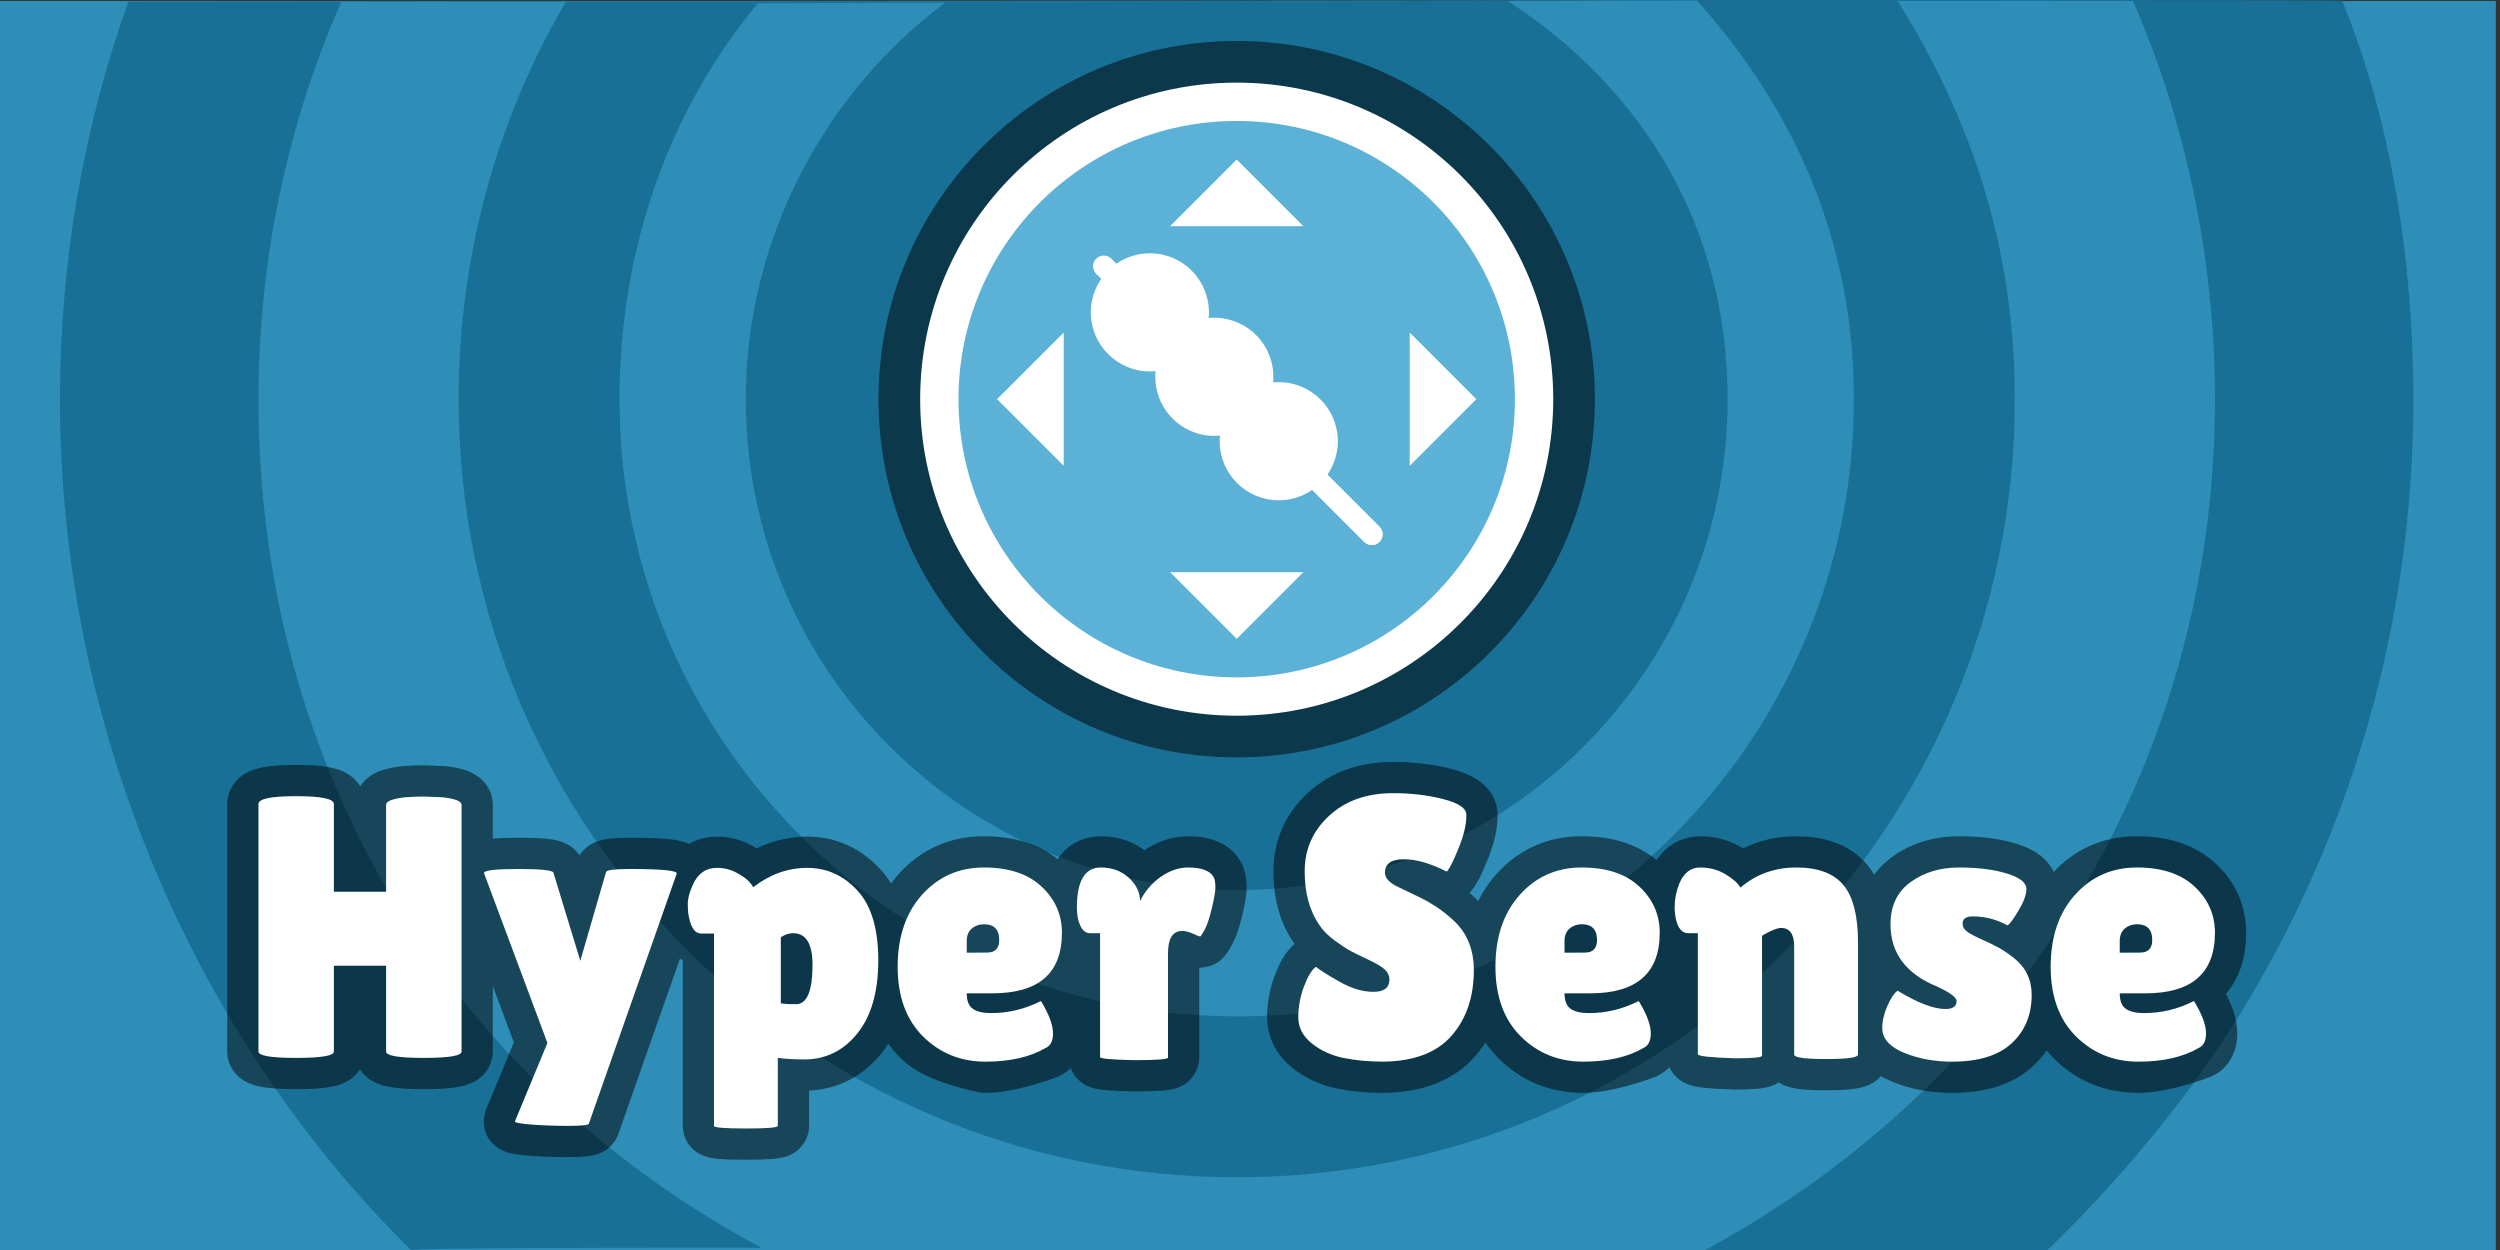 <svg xmlns="http://www.w3.org/2000/svg" xmlns:xlink="http://www.w3.org/1999/xlink" width="600px" height="300px" viewBox="0 0 600 300" version="1.1">
<rect x="0" y="0" width="600" height="300" fill="#333333" stroke="none"/>
<g id="surface1">
<path style=" stroke:none;fill-rule:nonzero;fill:rgb(18.039%,55.686%,72.157%);fill-opacity:1;" d="M 0 300.238 L 0 0.238 L 599 0.238 L 599 300.238 Z M 0 300.238 "/>
<path style=" stroke:none;fill-rule:nonzero;fill:rgb(9.804%,43.922%,58.824%);fill-opacity:1;" d="M 14.398 95.801 C 14.398 62.438 20.184 30.094 30.809 0.379 C 39.223 0.449 560.152 -0.344 562.113 0.18 C 573.996 29.051 579.215 63.109 579.215 95.801 C 579.215 149.566 564.191 199.82 538.113 242.598 C 525.551 263.203 508.426 283.574 491.18 300.262 C 489.738 300.582 117.34 298.52 98.602 299.969 C 46.625 248.75 14.398 174.539 14.398 95.801 Z M 14.398 95.801 "/>
<path style=" stroke:none;fill-rule:nonzero;fill:rgb(18.039%,55.686%,72.157%);fill-opacity:1;" d="M 62.031 95.801 C 62.031 62.105 69.129 29.402 81.91 0.434 C 117.945 0.434 508.426 0.18 511.895 0.199 C 524.559 29.051 531.586 62.273 531.586 95.801 C 531.586 185.594 482.18 261.109 408.121 300.602 C 377.082 300.602 195.5 299.602 182.996 299.602 C 108.938 260.109 62.031 185.594 62.031 95.801 Z M 62.031 95.801 "/>
<path style=" stroke:none;fill-rule:nonzero;fill:rgb(9.804%,43.922%,58.824%);fill-opacity:1;" d="M 110.062 95.801 C 110.062 61.238 119.453 28.199 135.82 0.434 C 153.883 0.434 429.582 0.102 455.371 0.102 C 473.234 28.738 483.555 59.562 483.555 95.801 C 483.555 198.938 399.945 282.547 296.809 282.547 C 193.672 282.547 110.062 198.938 110.062 95.801 Z M 110.062 95.801 "/>
<path style=" stroke:none;fill-rule:nonzero;fill:rgb(18.039%,55.686%,72.157%);fill-opacity:1;" d="M 148.684 95.801 C 148.684 59.789 160.535 26.441 181.902 0.77 C 184.273 0.77 397.512 0.102 407.262 0.102 C 430.688 26.301 444.934 57.887 444.934 95.801 C 444.934 177.609 378.617 243.926 296.809 243.926 C 215 243.926 148.684 177.609 148.684 95.801 Z M 148.684 95.801 "/>
<path style=" stroke:none;fill-rule:nonzero;fill:rgb(9.804%,43.922%,58.824%);fill-opacity:1;" d="M 178.988 95.801 C 178.988 57.066 198.18 21.945 227.035 0.473 C 260.598 0.645 350.379 0.117 361.824 0.207 C 394.207 21.203 414.629 54.332 414.629 95.801 C 414.629 160.871 361.879 213.621 296.809 213.621 C 231.738 213.621 178.988 160.871 178.988 95.801 Z M 178.988 95.801 "/>
<path style=" stroke:none;fill-rule:nonzero;fill:rgb(0%,0%,0%);fill-opacity:0.502;" d="M 210.84 95.801 C 210.84 48.32 249.328 9.832 296.809 9.832 C 344.285 9.832 382.777 48.32 382.777 95.801 C 382.777 143.281 344.285 181.77 296.809 181.77 C 249.328 181.77 210.84 143.281 210.84 95.801 Z M 210.84 95.801 "/>
<path style=" stroke:none;fill-rule:nonzero;fill:rgb(100%,100%,100%);fill-opacity:1;" d="M 220.84 95.801 C 220.84 53.844 254.852 19.832 296.809 19.832 C 338.766 19.832 372.777 53.844 372.777 95.801 C 372.777 137.758 338.766 171.77 296.809 171.77 C 254.852 171.77 220.84 137.758 220.84 95.801 Z M 220.84 95.801 "/>
<path style=" stroke:none;fill-rule:nonzero;fill:rgb(36.078%,69.412%,83.922%);fill-opacity:1;" d="M 230.039 95.801 C 230.039 58.926 259.934 29.031 296.809 29.031 C 333.684 29.031 363.578 58.926 363.578 95.801 C 363.578 132.676 333.684 162.57 296.809 162.57 C 259.934 162.57 230.039 132.676 230.039 95.801 Z M 230.039 95.801 "/>
<path style=" stroke:none;fill-rule:nonzero;fill:rgb(100%,100%,100%);fill-opacity:1;" d="M 329.242 130.812 C 328.582 130.812 327.922 130.559 327.418 130.059 L 263.09 65.73 C 262.086 64.723 262.086 63.09 263.09 62.086 C 264.098 61.078 265.73 61.078 266.734 62.086 L 331.062 126.41 C 332.07 127.418 332.07 129.051 331.062 130.055 C 330.559 130.559 329.898 130.812 329.242 130.812 Z M 329.242 130.812 "/>
<path style=" stroke:none;fill-rule:nonzero;fill:rgb(100%,100%,100%);fill-opacity:1;" d="M 290.148 74.965 C 290.148 82.793 283.801 89.141 275.973 89.141 C 268.145 89.141 261.797 82.793 261.797 74.965 C 261.797 67.137 268.145 60.793 275.973 60.793 C 283.801 60.793 290.148 67.137 290.148 74.965 Z M 290.148 74.965 "/>
<path style=" stroke:none;fill-rule:nonzero;fill:rgb(100%,100%,100%);fill-opacity:1;" d="M 288.184 104.23 C 280.562 102.43 275.848 94.797 277.645 87.176 C 279.445 79.559 287.078 74.84 294.699 76.641 C 302.316 78.438 307.035 86.074 305.238 93.691 C 303.438 101.312 295.801 106.027 288.184 104.23 Z M 288.184 104.23 "/>
<path style=" stroke:none;fill-rule:nonzero;fill:rgb(100%,100%,100%);fill-opacity:1;" d="M 321.078 105.895 C 321.078 113.723 314.73 120.07 306.902 120.07 C 299.074 120.07 292.727 113.723 292.727 105.895 C 292.727 98.066 299.074 91.719 306.902 91.719 C 314.73 91.719 321.078 98.066 321.078 105.895 Z M 321.078 105.895 "/>
<path style=" stroke:none;fill-rule:nonzero;fill:rgb(100%,100%,100%);fill-opacity:1;" d="M 329.242 130.812 C 328.582 130.812 327.922 130.559 327.418 130.059 L 311.633 114.27 C 310.625 113.266 310.625 111.633 311.633 110.625 C 312.641 109.621 314.27 109.621 315.277 110.625 L 331.062 126.414 C 332.07 127.418 332.07 129.055 331.062 130.059 C 330.559 130.559 329.898 130.812 329.242 130.812 Z M 329.242 130.812 "/>
<path style="fill-rule:nonzero;fill:rgb(100%,100%,100%);fill-opacity:1;stroke-width:1.5;stroke-linecap:butt;stroke-linejoin:miter;stroke:rgb(100%,100%,100%);stroke-opacity:1;stroke-miterlimit:10;" d="M 210.957 152.781 L 217.145 146.593 L 217.145 158.968 Z M 210.957 152.781 " transform="matrix(2,0,0,2,-180.5,-209.761)"/>
<path style="fill-rule:nonzero;fill:rgb(100%,100%,100%);fill-opacity:1;stroke-width:1.5;stroke-linecap:butt;stroke-linejoin:miter;stroke:rgb(100%,100%,100%);stroke-opacity:1;stroke-miterlimit:10;" d="M 244.842 131.271 L 232.467 131.271 L 238.654 125.084 Z M 244.842 131.271 " transform="matrix(2,0,0,2,-180.5,-209.761)"/>
<path style="fill-rule:nonzero;fill:rgb(100%,100%,100%);fill-opacity:1;stroke-width:1.5;stroke-linecap:butt;stroke-linejoin:miter;stroke:rgb(100%,100%,100%);stroke-opacity:1;stroke-miterlimit:10;" d="M 266.35 152.781 L 260.164 158.968 L 260.164 146.593 Z M 266.35 152.781 " transform="matrix(2,0,0,2,-180.5,-209.761)"/>
<path style="fill-rule:nonzero;fill:rgb(100%,100%,100%);fill-opacity:1;stroke-width:1.5;stroke-linecap:butt;stroke-linejoin:miter;stroke:rgb(100%,100%,100%);stroke-opacity:1;stroke-miterlimit:10;" d="M 232.467 174.291 L 244.842 174.291 L 238.654 180.478 Z M 232.467 174.291 " transform="matrix(2,0,0,2,-180.5,-209.761)"/>
<path style="fill:none;stroke-width:7.5;stroke-linecap:square;stroke-linejoin:miter;stroke:rgb(0%,0%,0%);stroke-opacity:0.506;stroke-miterlimit:10;" d="M 145.637 231.064 C 145.637 231.574 144.127 231.83 141.105 231.83 C 138.09 231.83 136.582 231.574 136.582 231.064 L 136.582 220.765 L 130.312 220.765 L 130.312 231.064 C 130.312 231.574 128.805 231.83 125.789 231.83 C 122.773 231.83 121.266 231.574 121.266 231.064 L 121.266 201.359 C 121.266 200.734 122.773 200.421 125.789 200.421 C 128.805 200.421 130.312 200.734 130.312 201.359 L 130.312 211.89 L 136.582 211.89 L 136.582 201.449 C 136.582 201.033 137.33 200.736 138.826 200.556 C 139.602 200.496 140.363 200.466 141.113 200.466 L 143.395 200.556 C 144.889 200.736 145.637 201.033 145.637 201.449 Z M 148.328 209.648 C 148.328 209.322 149.693 209.16 152.424 209.16 C 155.158 209.16 156.572 209.306 156.662 209.603 L 159.887 220.179 L 162.979 209.511 C 163.098 209.277 164.023 209.16 165.754 209.16 C 169.729 209.16 171.627 209.353 171.447 209.738 L 160.914 239.713 C 160.885 239.892 160.07 239.984 158.469 239.984 C 156.873 239.984 155.389 239.931 154.014 239.826 C 152.643 239.72 151.986 239.593 152.041 239.443 L 155.941 230.037 Z M 183.588 239.984 C 183.588 240.193 182.311 240.298 179.754 240.298 C 177.205 240.298 175.93 240.193 175.93 239.984 L 175.93 216.908 L 174.406 216.908 C 173.686 216.908 173.191 216.252 172.92 214.935 C 172.83 214.521 172.785 213.986 172.785 213.33 C 172.785 212.67 172.996 211.892 173.416 210.998 C 174.016 209.683 174.971 209.025 176.281 209.025 C 177.152 209.025 177.951 209.228 178.682 209.632 C 179.412 210.033 179.92 210.406 180.205 210.75 C 180.49 211.089 180.633 211.291 180.633 211.349 C 182.633 209.8 184.799 209.025 187.129 209.025 C 189.459 209.025 191.459 209.927 193.129 211.732 C 194.805 213.539 195.643 216.332 195.643 220.111 C 195.643 223.892 194.805 226.82 193.129 228.896 C 191.459 230.972 189.34 232.009 186.768 232.009 C 185.604 232.009 184.543 231.949 183.588 231.83 Z M 185.426 216.863 C 184.916 216.863 184.424 217.029 183.947 217.359 L 183.947 225.289 C 184.453 225.347 184.863 225.379 185.178 225.379 C 185.494 225.379 185.74 225.379 185.92 225.379 C 187.141 225.257 190.252 223.689 190.252 220.673 C 190.252 218.134 186.977 216.863 185.426 216.863 Z M 201.014 229.255 C 198.982 227.236 197.969 224.443 197.969 220.877 C 197.969 217.306 198.945 214.431 200.9 212.25 C 202.861 210.07 205.334 208.98 208.32 208.98 C 211.307 208.98 213.611 209.742 215.236 211.267 C 216.867 212.789 217.682 214.638 217.682 216.818 C 217.682 221.66 214.904 224.08 209.348 224.08 L 206.258 224.08 C 206.258 224.976 206.502 225.595 206.992 225.941 C 207.488 226.281 208.215 226.451 209.176 226.451 C 211.266 226.451 213.252 225.972 215.131 225.017 C 215.162 224.988 215.297 225.197 215.537 225.648 C 216.252 226.933 216.609 228.015 216.609 228.896 C 216.609 229.777 216.326 230.351 215.762 230.621 C 215.762 230.621 211.455 232.279 208.5 232.279 C 208.5 232.279 203.049 231.271 201.014 229.255 Z M 210.158 217.673 C 210.158 216.42 209.545 215.791 208.32 215.791 C 207.756 215.791 207.27 215.963 206.865 216.308 C 206.459 216.648 206.258 217.146 206.258 217.8 L 206.258 219.197 L 208.68 219.197 C 209.666 219.197 210.158 218.689 210.158 217.673 Z M 230.41 231.785 C 230.41 231.994 229.051 232.099 226.33 232.099 C 223.615 232.039 222.258 231.92 222.258 231.74 L 222.258 216.863 L 221.049 216.863 C 220.568 216.863 220.186 216.574 219.902 215.994 C 219.617 215.408 219.475 214.683 219.475 213.818 C 219.475 210.593 220.432 208.98 222.348 208.98 C 223.691 208.98 224.812 209.39 225.707 210.211 C 226.604 211.031 227.051 211.963 227.051 213.007 C 227.676 211.783 228.518 210.804 229.578 210.076 C 230.639 209.345 231.721 208.98 232.826 208.98 C 234.562 208.98 235.609 209.427 235.969 210.322 C 236.055 210.562 236.098 210.916 236.098 211.38 C 236.098 211.839 235.955 212.668 235.67 213.863 C 235.389 215.058 235.1 215.925 234.799 216.466 C 234.5 217.002 234.318 217.269 234.26 217.269 C 234.205 217.269 233.93 217.156 233.434 216.931 C 232.939 216.707 232.498 216.593 232.113 216.593 C 230.979 216.593 230.41 217.492 230.41 219.287 Z M 248.154 220.9 C 248.719 221.345 249.697 221.957 251.086 222.738 C 252.477 223.513 253.807 223.9 255.078 223.9 C 256.348 223.9 256.982 223.408 256.982 222.421 C 256.982 221.972 256.803 221.578 256.443 221.238 C 256.082 220.892 255.426 220.498 254.471 220.052 C 253.514 219.601 252.797 219.25 252.316 218.994 C 251.842 218.74 251.207 218.322 250.412 217.742 C 249.621 217.156 249.02 216.55 248.604 215.925 C 247.408 214.22 246.811 212.054 246.811 209.429 C 246.811 206.798 247.789 204.582 249.744 202.775 C 251.699 200.966 254.26 200.06 257.426 200.06 C 259.576 200.06 261.561 200.293 263.381 200.757 C 265.207 201.218 266.15 201.824 266.209 202.574 C 266.209 202.664 266.209 202.752 266.209 202.836 C 266.209 203.886 265.879 205.211 265.219 206.812 C 264.564 208.408 264.104 209.293 263.84 209.466 C 261.924 208.482 260.211 207.99 258.701 207.99 C 257.195 207.99 256.443 208.527 256.443 209.603 C 256.443 210.263 256.996 210.845 258.1 211.349 C 258.34 211.47 258.684 211.634 259.129 211.845 C 259.578 212.054 260.094 212.302 260.674 212.588 C 261.258 212.869 261.887 213.226 262.557 213.66 C 263.23 214.095 263.957 214.671 264.732 215.386 C 266.316 216.88 267.109 218.851 267.109 221.296 C 267.109 224.492 266.227 227.109 264.461 229.144 C 262.701 231.173 259.982 232.218 256.309 232.279 C 254.518 232.279 252.896 232.129 251.447 231.83 C 249.996 231.529 248.734 230.947 247.658 230.082 C 246.584 229.216 246.045 228.171 246.045 226.945 C 246.045 225.72 246.268 224.504 246.713 223.293 C 247.164 222.082 247.643 221.285 248.154 220.9 Z M 280.234 232.279 C 277.279 232.279 274.783 231.271 272.748 229.255 C 270.719 227.236 269.703 224.443 269.703 220.877 C 269.703 217.306 270.68 214.431 272.635 212.25 C 274.596 210.07 277.068 208.98 280.055 208.98 C 283.041 208.98 285.346 209.742 286.971 211.267 C 288.602 212.789 289.416 214.638 289.416 216.818 C 289.416 221.66 286.639 224.08 281.082 224.08 L 277.992 224.08 C 277.992 224.976 278.236 225.595 278.727 225.941 C 279.223 226.281 279.949 226.451 280.91 226.451 C 283 226.451 284.986 225.972 286.865 225.017 C 286.896 224.988 287.031 225.197 287.271 225.648 C 287.986 226.933 288.344 228.015 288.344 228.896 C 288.344 229.777 288.061 230.351 287.496 230.621 C 287.496 230.621 283.189 232.279 280.234 232.279 Z M 281.893 217.673 C 281.893 216.42 281.279 215.791 280.055 215.791 C 279.49 215.791 279.004 215.963 278.6 216.308 C 278.193 216.648 277.992 217.146 277.992 217.8 L 277.992 219.197 L 280.414 219.197 C 281.4 219.197 281.893 218.689 281.893 217.673 Z M 301.695 231.558 C 301.695 231.769 300.621 231.875 298.471 231.875 C 295.484 231.785 293.992 231.619 293.992 231.379 L 293.992 216.863 L 292.82 216.863 C 292.047 216.863 291.539 216.207 291.299 214.89 C 291.238 214.505 291.209 214.119 291.209 213.728 C 291.209 212.802 291.389 211.879 291.748 210.953 C 292.289 209.636 293.127 208.98 294.262 208.98 C 295.396 208.98 296.412 209.25 297.307 209.791 C 298.203 210.326 298.801 210.861 299.1 211.394 C 300.98 209.785 303.219 208.98 305.814 208.98 C 308.414 208.98 310.297 209.683 311.463 211.088 C 312.627 212.488 313.211 214.787 313.211 217.982 L 313.211 231.423 C 313.211 231.785 311.932 231.964 309.377 231.964 C 306.826 231.964 305.551 231.785 305.551 231.423 L 305.551 218.476 C 305.551 216.982 305.029 216.234 303.982 216.234 C 303.684 216.234 303.264 216.361 302.723 216.617 C 302.188 216.871 301.846 217.058 301.695 217.179 Z M 317.959 223.765 C 320.379 225.23 322.293 225.963 323.697 225.963 C 324.594 225.963 325.041 225.648 325.041 225.017 C 325.041 224.572 324.264 223.99 322.707 223.269 C 318.977 221.75 317.111 219.257 317.111 215.791 C 317.111 213.58 317.916 211.892 319.527 210.728 C 321.143 209.562 323.078 208.98 325.334 208.98 C 327.588 208.98 329.5 209.22 331.064 209.699 C 332.635 210.175 333.42 210.8 333.42 211.576 C 333.42 212.236 333.098 213.103 332.453 214.177 C 331.812 215.254 331.371 215.836 331.133 215.925 C 329.846 215.207 328.459 214.845 326.969 214.845 C 326.164 214.845 325.762 215.13 325.762 215.701 C 325.762 216.056 325.916 216.361 326.227 216.617 C 326.541 216.871 327.115 217.187 327.951 217.562 C 328.787 217.931 329.479 218.267 330.029 218.566 C 330.584 218.867 331.207 219.285 331.896 219.82 C 333.332 220.955 334.051 222.435 334.051 224.259 C 334.051 226.646 333.258 228.578 331.672 230.058 C 330.086 231.539 327.695 232.279 324.5 232.279 C 322.381 232.279 320.453 231.921 318.717 231.207 C 316.986 230.486 316.121 229.498 316.121 228.244 C 316.121 227.408 316.324 226.529 316.729 225.603 C 317.135 224.677 317.545 224.064 317.959 223.765 Z M 346.861 232.279 C 343.906 232.279 341.41 231.271 339.375 229.255 C 337.344 227.236 336.33 224.443 336.33 220.877 C 336.33 217.306 337.307 214.431 339.262 212.25 C 341.223 210.07 343.695 208.98 346.682 208.98 C 349.666 208.98 351.973 209.742 353.598 211.267 C 355.229 212.789 356.043 214.638 356.043 216.818 C 356.043 221.66 353.266 224.08 347.709 224.08 L 344.619 224.08 C 344.619 224.976 344.863 225.595 345.354 225.941 C 345.848 226.281 346.576 226.451 347.537 226.451 C 349.627 226.451 351.611 225.972 353.492 225.017 C 353.523 224.988 353.658 225.197 353.898 225.648 C 354.613 226.933 354.971 228.015 354.971 228.896 C 354.971 229.777 354.688 230.351 354.123 230.621 C 354.123 230.621 349.816 232.279 346.861 232.279 Z M 348.52 217.673 C 348.52 216.42 347.906 215.791 346.682 215.791 C 346.115 215.791 345.631 215.963 345.227 216.308 C 344.82 216.648 344.619 217.146 344.619 217.8 L 344.619 219.197 L 347.041 219.197 C 348.027 219.197 348.52 218.689 348.52 217.673 Z M 348.52 217.673 " transform="matrix(2,0,0,2,-180.5,-209.761)"/>
<path style=" stroke:none;fill-rule:nonzero;fill:rgb(100%,100%,100%);fill-opacity:1;" d="M 110.773 252.367 C 110.773 253.387 107.754 253.898 101.711 253.898 C 95.68 253.898 92.664 253.387 92.664 252.367 L 92.664 231.77 L 80.125 231.77 L 80.125 252.367 C 80.125 253.387 77.109 253.898 71.078 253.898 C 65.047 253.898 62.031 253.387 62.031 252.367 L 62.031 192.957 C 62.031 191.707 65.047 191.082 71.078 191.082 C 77.109 191.082 80.125 191.707 80.125 192.957 L 80.125 214.02 L 92.664 214.02 L 92.664 193.137 C 92.664 192.305 94.16 191.711 97.152 191.352 C 98.703 191.23 100.227 191.172 101.727 191.172 L 106.289 191.352 C 109.277 191.711 110.773 192.305 110.773 193.137 Z M 116.156 209.535 C 116.156 208.883 118.887 208.559 124.348 208.559 C 129.816 208.559 132.645 208.852 132.824 209.445 L 139.273 230.598 L 145.457 209.262 C 145.695 208.793 147.547 208.559 151.008 208.559 C 158.957 208.559 162.754 208.945 162.395 209.715 L 141.328 269.664 C 141.27 270.023 139.641 270.207 136.438 270.207 C 133.246 270.207 130.277 270.102 127.527 269.891 C 124.785 269.68 123.473 269.426 123.582 269.125 L 131.383 250.312 Z M 186.676 270.207 C 186.676 270.625 184.121 270.836 179.008 270.836 C 173.91 270.836 171.359 270.625 171.359 270.207 L 171.359 224.055 L 168.312 224.055 C 166.871 224.055 165.883 222.742 165.34 220.109 C 165.16 219.281 165.07 218.211 165.07 216.898 C 165.07 215.578 165.492 214.023 166.332 212.234 C 167.531 209.605 169.441 208.289 172.062 208.289 C 173.805 208.289 175.402 208.695 176.863 209.504 C 178.324 210.305 179.34 211.051 179.91 211.738 C 180.48 212.418 180.766 212.82 180.766 212.938 C 184.766 209.84 189.098 208.289 193.758 208.289 C 198.418 208.289 202.418 210.094 205.758 213.703 C 209.109 217.316 210.785 222.902 210.785 230.461 C 210.785 238.023 209.109 243.879 205.758 248.031 C 202.418 252.184 198.18 254.258 193.035 254.258 C 190.707 254.258 188.586 254.137 186.676 253.898 Z M 190.352 223.965 C 189.332 223.965 188.348 224.297 187.395 224.957 L 187.395 240.816 C 188.406 240.934 189.227 240.996 189.855 240.996 C 190.488 240.996 190.98 240.996 191.34 240.996 C 193.781 240.754 195.004 237.617 195.004 231.586 C 195.004 226.508 193.453 223.965 190.352 223.965 Z M 251.023 251.48 C 247.254 253.691 242.41 254.797 236.5 254.797 C 230.59 254.797 225.598 252.781 221.527 248.75 C 217.465 244.711 215.438 239.125 215.438 231.992 C 215.438 224.852 217.391 219.102 221.301 214.738 C 225.223 210.379 230.168 208.199 236.141 208.199 C 242.113 208.199 246.723 209.723 249.973 212.773 C 253.234 215.816 254.863 219.516 254.863 223.875 C 254.863 233.559 249.309 238.398 238.195 238.398 L 232.016 238.398 C 232.016 240.191 232.504 241.43 233.484 242.121 C 234.477 242.801 235.93 243.141 237.852 243.141 C 242.031 243.141 246.004 242.184 249.762 240.273 C 249.824 240.215 250.094 240.633 250.574 241.535 C 252.004 244.105 252.719 246.27 252.719 248.031 C 252.719 249.793 252.152 250.941 251.023 251.48 Z M 239.816 225.586 C 239.816 223.078 238.59 221.82 236.141 221.82 C 235.012 221.82 234.039 222.164 233.23 222.855 C 232.418 223.535 232.016 224.531 232.016 225.84 L 232.016 228.633 L 236.859 228.633 C 238.832 228.633 239.816 227.617 239.816 225.586 Z M 280.32 253.809 C 280.32 254.227 277.602 254.438 272.16 254.438 C 266.73 254.316 264.016 254.078 264.016 253.719 L 264.016 223.965 L 261.598 223.965 C 260.637 223.965 259.871 223.387 259.305 222.227 C 258.734 221.055 258.449 219.605 258.449 217.875 C 258.449 211.426 260.363 208.199 264.195 208.199 C 266.883 208.199 269.125 209.02 270.914 210.66 C 272.707 212.301 273.602 214.164 273.602 216.254 C 274.852 213.805 276.535 211.848 278.656 210.391 C 280.777 208.93 282.941 208.199 285.152 208.199 C 288.625 208.199 290.719 209.094 291.438 210.883 C 291.609 211.363 291.695 212.07 291.695 213 C 291.695 213.918 291.41 215.574 290.84 217.965 C 290.277 220.355 289.699 222.09 289.098 223.172 C 288.5 224.242 288.137 224.777 288.02 224.777 C 287.91 224.777 287.359 224.551 286.367 224.102 C 285.379 223.652 284.496 223.426 283.727 223.426 C 281.457 223.426 280.32 225.223 280.32 228.812 Z M 315.809 232.039 C 316.938 232.93 318.895 234.152 321.672 235.715 C 324.453 237.266 327.113 238.039 329.656 238.039 C 332.195 238.039 333.465 237.055 333.465 235.082 C 333.465 234.184 333.105 233.395 332.387 232.715 C 331.664 232.023 330.352 231.234 328.441 230.344 C 326.527 229.441 325.094 228.738 324.133 228.227 C 323.184 227.719 321.914 226.883 320.324 225.723 C 318.742 224.551 317.539 223.34 316.707 222.09 C 314.316 218.68 313.121 214.348 313.121 209.098 C 313.121 203.836 315.078 199.402 318.988 195.789 C 322.898 192.172 328.02 190.359 334.352 190.359 C 338.652 190.359 342.621 190.824 346.262 191.754 C 349.914 192.676 351.801 193.887 351.918 195.387 C 351.918 195.566 351.918 195.742 351.918 195.91 C 351.918 198.012 351.258 200.66 349.938 203.863 C 348.629 207.055 347.707 208.824 347.18 209.172 C 343.348 207.203 339.922 206.219 336.902 206.219 C 333.891 206.219 332.387 207.293 332.387 209.445 C 332.387 210.766 333.492 211.93 335.699 212.938 C 336.18 213.18 336.867 213.508 337.758 213.93 C 338.656 214.348 339.688 214.844 340.848 215.414 C 342.016 215.977 343.273 216.691 344.613 217.559 C 345.961 218.43 347.414 219.582 348.965 221.012 C 352.133 224 353.719 227.941 353.719 232.832 C 353.719 239.223 351.953 244.457 348.422 248.527 C 344.902 252.586 339.465 254.676 332.117 254.797 C 328.535 254.797 325.293 254.496 322.395 253.898 C 319.492 253.297 316.969 252.133 314.816 250.402 C 312.668 248.672 311.59 246.582 311.59 244.129 C 311.59 241.68 312.035 239.246 312.926 236.824 C 313.828 234.402 314.785 232.809 315.809 232.039 Z M 394.492 251.48 C 390.723 253.691 385.879 254.797 379.969 254.797 C 374.059 254.797 369.066 252.781 364.996 248.75 C 360.938 244.711 358.906 239.125 358.906 231.992 C 358.906 224.852 360.859 219.102 364.77 214.738 C 368.691 210.379 373.637 208.199 379.609 208.199 C 385.582 208.199 390.191 209.723 393.441 212.773 C 396.703 215.816 398.332 219.516 398.332 223.875 C 398.332 233.559 392.777 238.398 381.664 238.398 L 375.484 238.398 C 375.484 240.191 375.973 241.43 376.953 242.121 C 377.945 242.801 379.398 243.141 381.32 243.141 C 385.5 243.141 389.473 242.184 393.23 240.273 C 393.293 240.215 393.562 240.633 394.043 241.535 C 395.473 244.105 396.188 246.27 396.188 248.031 C 396.188 249.793 395.621 250.941 394.492 251.48 Z M 383.285 225.586 C 383.285 223.078 382.059 221.82 379.609 221.82 C 378.48 221.82 377.508 222.164 376.699 222.855 C 375.887 223.535 375.484 224.531 375.484 225.84 L 375.484 228.633 L 380.328 228.633 C 382.301 228.633 383.285 227.617 383.285 225.586 Z M 422.891 253.355 C 422.891 253.777 420.742 253.988 416.441 253.988 C 410.469 253.809 407.484 253.477 407.484 252.996 L 407.484 223.965 L 405.141 223.965 C 403.594 223.965 402.578 222.652 402.098 220.02 C 401.977 219.25 401.918 218.477 401.918 217.695 C 401.918 215.844 402.277 213.996 402.996 212.145 C 404.078 209.512 405.754 208.199 408.023 208.199 C 410.293 208.199 412.324 208.738 414.113 209.82 C 415.906 210.891 417.102 211.961 417.699 213.027 C 421.461 209.809 425.938 208.199 431.129 208.199 C 436.328 208.199 440.094 209.605 442.426 212.414 C 444.754 215.215 445.922 219.812 445.922 226.203 L 445.922 253.086 C 445.922 253.809 443.363 254.168 438.254 254.168 C 433.152 254.168 430.602 253.809 430.602 253.086 L 430.602 227.191 C 430.602 224.203 429.559 222.707 427.465 222.707 C 426.867 222.707 426.027 222.961 424.945 223.473 C 423.875 223.98 423.191 224.355 422.891 224.598 Z M 455.418 237.77 C 460.258 240.699 464.086 242.164 466.895 242.164 C 468.688 242.164 469.582 241.535 469.582 240.273 C 469.582 239.383 468.027 238.219 464.914 236.777 C 457.453 233.738 453.723 228.754 453.723 221.82 C 453.723 217.398 455.332 214.023 458.555 211.695 C 461.785 209.363 465.656 208.199 470.168 208.199 C 474.676 208.199 478.5 208.68 481.629 209.637 C 484.77 210.59 486.34 211.84 486.34 213.391 C 486.34 214.711 485.695 216.445 484.406 218.594 C 483.125 220.746 482.242 221.91 481.766 222.09 C 479.191 220.652 476.418 219.93 473.438 219.93 C 471.828 219.93 471.023 220.5 471.023 221.641 C 471.023 222.352 471.332 222.961 471.953 223.473 C 472.582 223.98 473.73 224.613 475.402 225.363 C 477.074 226.102 478.457 226.773 479.559 227.371 C 480.668 227.973 481.914 228.809 483.293 229.879 C 486.164 232.148 487.602 235.109 487.602 238.758 C 487.602 243.531 486.016 247.395 482.844 250.355 C 479.672 253.316 474.891 254.797 468.5 254.797 C 464.262 254.797 460.406 254.082 456.934 252.652 C 453.473 251.211 451.742 249.234 451.742 246.727 C 451.742 245.055 452.148 243.297 452.957 241.445 C 453.77 239.594 454.59 238.367 455.418 237.77 Z M 527.746 251.48 C 523.973 253.691 519.133 254.797 513.223 254.797 C 507.312 254.797 502.32 252.781 498.25 248.75 C 494.188 244.711 492.16 239.125 492.16 231.992 C 492.16 224.852 494.113 219.102 498.023 214.738 C 501.945 210.379 506.891 208.199 512.863 208.199 C 518.832 208.199 523.445 209.723 526.695 212.773 C 529.957 215.816 531.586 219.516 531.586 223.875 C 531.586 233.559 526.031 238.398 514.918 238.398 L 508.738 238.398 C 508.738 240.191 509.227 241.43 510.207 242.121 C 511.195 242.801 512.652 243.141 514.574 243.141 C 518.754 243.141 522.723 242.184 526.484 240.273 C 526.547 240.215 526.816 240.633 527.297 241.535 C 528.727 244.105 529.441 246.27 529.441 248.031 C 529.441 249.793 528.875 250.941 527.746 251.48 Z M 516.539 225.586 C 516.539 223.078 515.312 221.82 512.863 221.82 C 511.73 221.82 510.762 222.164 509.953 222.855 C 509.141 223.535 508.738 224.531 508.738 225.84 L 508.738 228.633 L 513.582 228.633 C 515.555 228.633 516.539 227.617 516.539 225.586 Z M 516.539 225.586 "/>
</g>
</svg>

